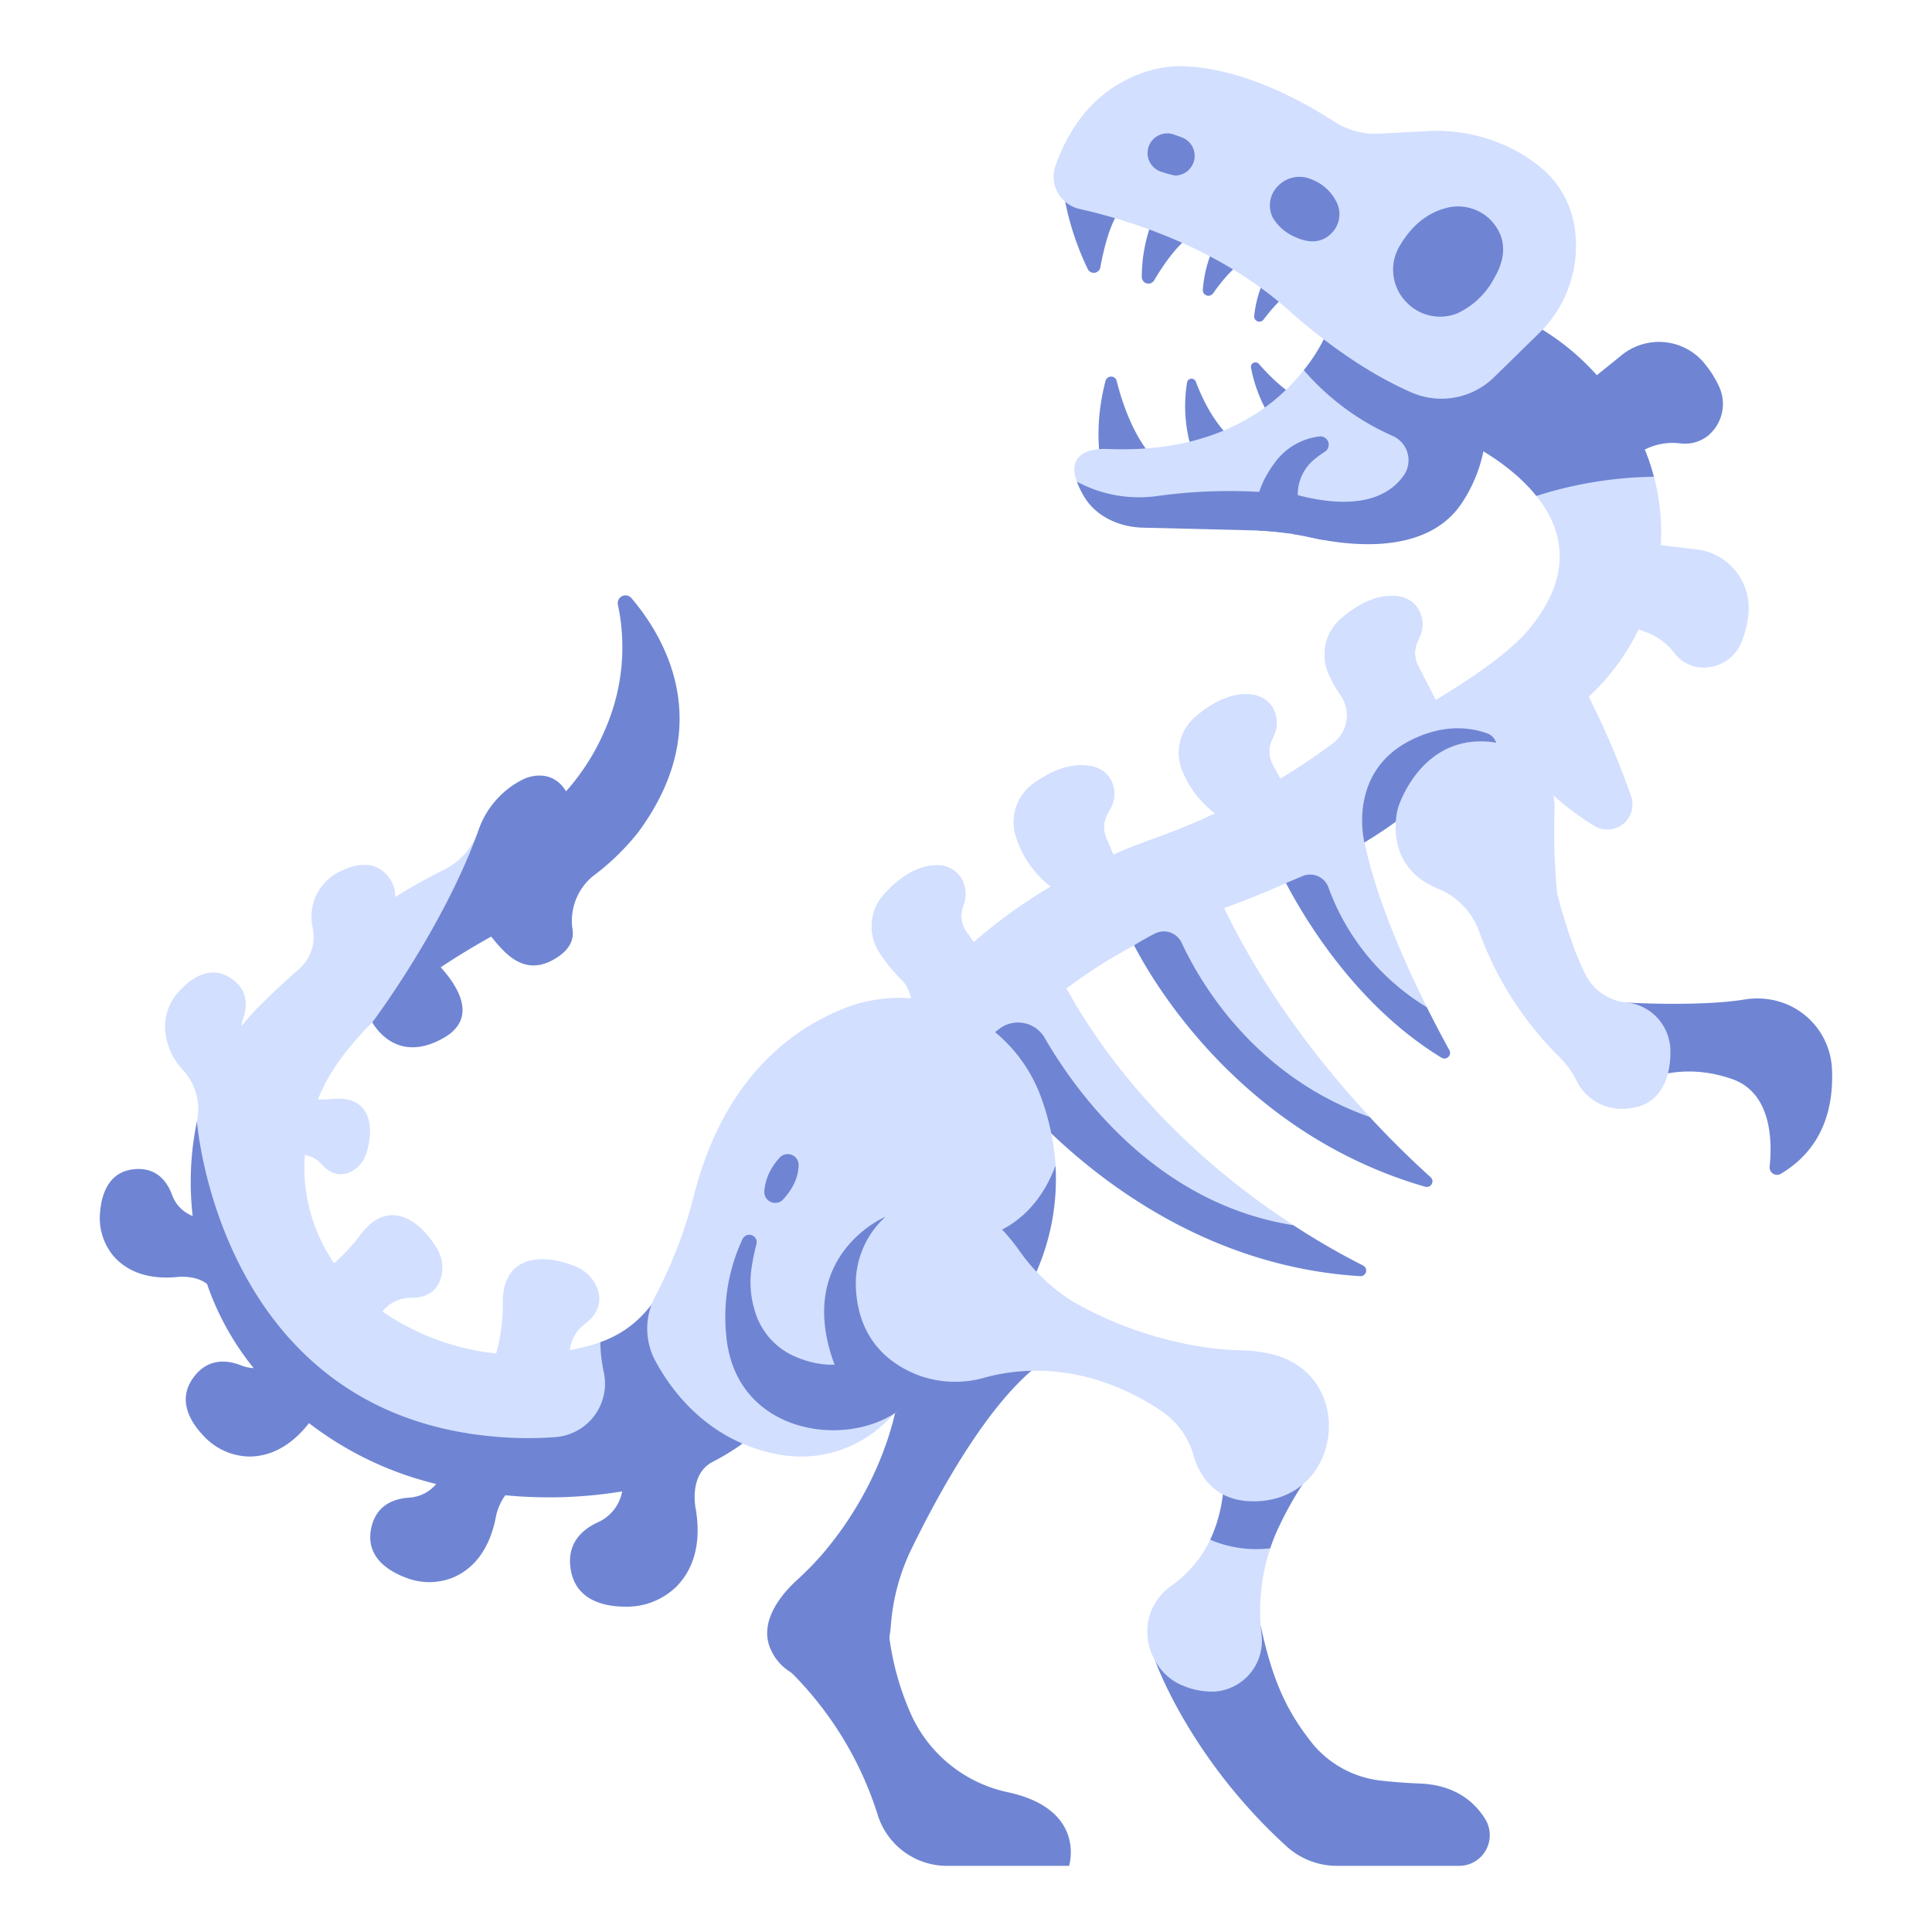 <svg id="flat" height="512" viewBox="0 0 340 340" width="512" xmlns="http://www.w3.org/2000/svg"><path d="m203.3 292.278s6.007 17.107 23.123 32.657a13.192 13.192 0 0 0 8.868 3.425h21.48a5.4 5.4 0 0 0 4.639-8.175c-1.934-3.151-5.388-6.066-11.56-6.316-2.588-.105-4.717-.277-6.454-.475a18.251 18.251 0 0 1 -12.255-6.341c-4.374-5.441-7.084-10.724-9.251-20.843z" fill="#6f85d3"/><path d="m215.242 257.59s1.971 13.634-9.158 21.53a9.955 9.955 0 0 0 -3.684 4.918 10.11 10.11 0 0 0 .9 8.24 9.627 9.627 0 0 0 4.743 4.312 13.029 13.029 0 0 0 5.919 1.085 8.949 8.949 0 0 0 8.079-9.715c-.009-.117-.02-.235-.032-.353a34.779 34.779 0 0 1 3.008-18.818 60.725 60.725 0 0 1 7.778-12.46z" fill="#d2dfff"/><path d="m212.971 270.973a20.814 20.814 0 0 0 10.57 1.5 30.652 30.652 0 0 1 1.477-3.685 60.7 60.7 0 0 1 7.778-12.46l-17.554 1.261a25.661 25.661 0 0 1 -2.271 13.384z" fill="#6f85d3"/><path d="m92.266 137.049a15.742 15.742 0 0 0 -8.089 9.149 11.924 11.924 0 0 1 -5.975 6.828c-2.579 1.274-5.48 2.857-8.649 4.829a5.311 5.311 0 0 0 -1.195-3.529c-2.321-3.089-5.858-2.212-8.214-1.1a8.833 8.833 0 0 0 -5.095 10.138 7.535 7.535 0 0 1 -2.467 7.206c-2.172 1.906-4.4 3.971-6.68 6.219a41.7 41.7 0 0 0 -3.424 3.821 6.077 6.077 0 0 1 .293-1.262c.763-2.154 1-5.175-2.244-7.267-3.446-2.222-6.645-.048-8.581 1.929a9.217 9.217 0 0 0 -2.9 6.886 11.432 11.432 0 0 0 3.032 7.273 10.272 10.272 0 0 1 2.584 9.188 52.365 52.365 0 0 0 -.751 16.632l8.713 16.811 16.446 17.76 31.78 9.687 28.75-3.667 15.983-4.9-14.644-31.544c-4.58 10.437-8.3 16.009-16.52 18.481-1.37.411-2.755.745-4.148 1.017a6.787 6.787 0 0 1 2.67-4.654c2.7-2.015 2.818-4.267 2.256-6.023a6.854 6.854 0 0 0 -4.038-4.134c-5.289-2.163-12.68-2.265-12.68 6.432a31.033 31.033 0 0 1 -1.167 8.935 43.221 43.221 0 0 1 -18.337-6.29c-.579-.362-1.13-.733-1.668-1.108a6.462 6.462 0 0 1 5.051-2.394c3.216.012 4.6-1.636 5.18-3.3a6.541 6.541 0 0 0 -.7-5.471c-2.791-4.688-8.37-9.011-13.365-2.378a31.89 31.89 0 0 1 -4.675 5.067 30.482 30.482 0 0 1 -3.474-6.775 29.648 29.648 0 0 1 -1.677-12.292 5.359 5.359 0 0 1 3.019 1.7c1.745 1.966 3.5 1.924 4.838 1.377a5.349 5.349 0 0 0 2.972-3.378c1.368-4.288.988-10.14-5.851-9.562-.969.082-1.865.115-2.692.111a33.217 33.217 0 0 1 3.74-6.777 53.916 53.916 0 0 1 5.847-6.8s24.299-19.933 26.746-42.871z" fill="#d2dfff"/><path d="m130.606 238.969c-.169.126-9.67-20.83-9.67-20.83-4.344 9.9-7.919 15.417-15.292 18.069a28.031 28.031 0 0 0 .632 5.372 9.435 9.435 0 0 1 -8.458 11.32 65.117 65.117 0 0 1 -10.8-.08c-48.557-4.25-52.355-55.458-52.355-55.458a52.365 52.365 0 0 0 -.751 16.632 6.219 6.219 0 0 1 -3.635-3.721c-.85-2.313-2.73-4.986-6.865-4.489-4.38.527-5.544 4.517-5.794 7.489a10.444 10.444 0 0 0 2.32 7.727c1.867 2.169 5.182 4.222 10.977 3.761 0 0 3.34-.516 5.522 1.2.2.6.327.933.327.933a48.857 48.857 0 0 0 7.874 13.872 6.991 6.991 0 0 1 -2.182-.472c-2.473-.977-5.975-1.381-8.544 2.305-2.728 3.914-.335 7.725 1.883 10.058a11.259 11.259 0 0 0 7.884 3.666c3.029.052 6.97-1.108 10.7-5.873a59.676 59.676 0 0 0 22.388 10.707 6.725 6.725 0 0 1 -4.768 2.4c-2.653.174-5.992 1.305-6.738 5.736-.792 4.705 3 7.126 6 8.288a11.265 11.265 0 0 0 8.7-.058c2.812-1.272 5.947-4.078 7.236-10.215a9.9 9.9 0 0 1 1.726-4.168 79.738 79.738 0 0 0 20.568-.678 7.392 7.392 0 0 1 -4.27 5.434c-2.686 1.231-5.7 3.728-4.725 8.623 1.039 5.2 5.935 6.211 9.512 6.228a12.508 12.508 0 0 0 9-3.5c2.417-2.433 4.562-6.587 3.471-13.469 0 0-1.413-6 2.716-8.392v-.007c7.239-3.7 10.386-7.7 10.386-7.7z" fill="#6f85d3"/><path d="m136.421 291.68a61.56 61.56 0 0 1 18 27.571 12.76 12.76 0 0 0 12.195 9.109h21.522s3.161-9.922-10.753-12.954a24.2 24.2 0 0 1 -17.3-14.266 48.819 48.819 0 0 1 -3.981-18.387z" fill="#6f85d3"/><path d="m158.229 244.65s-1.2 14.3-13.343 28.658a54.46 54.46 0 0 1 -4.718 4.831c-2.33 2.146-6.724 7.057-4.588 12.007 2.848 6.6 11.04 5.894 11.04 5.894s9.284.9 10.145-9.829a37.16 37.16 0 0 1 3.465-13.261c5.071-10.47 14.742-28.191 24.637-34.193l-21.216-6.365z" fill="#6f85d3"/><path d="m298.668 96.7-6.4-.76a38.2 38.2 0 0 0 -2.811-16.834l.337-.156a10.879 10.879 0 0 1 5.814-.933 6.556 6.556 0 0 0 4.765-1.18 7.248 7.248 0 0 0 2.062-8.992 18.227 18.227 0 0 0 -2.944-4.423 10.392 10.392 0 0 0 -14-.988l-4.463 3.607a43.355 43.355 0 0 0 -11.918-9.358l-16.114 5.732 4.2 14.947s28.9 12.683 11.964 33.264c-4.352 5.289-13.479 10.815-20.191 14.731l5.882 14.35s1.915-.9 4.928-2.625a10.125 10.125 0 0 1 12.064 1.483 50.835 50.835 0 0 0 8.763 6.8 4.422 4.422 0 0 0 6.421-5.3 145.108 145.108 0 0 0 -7.442-17.46c.154-.144.308-.286.461-.432a39.8 39.8 0 0 0 8.336-11.422l1.472.563a10.945 10.945 0 0 1 4.739 3.525 6.555 6.555 0 0 0 4.124 2.566 7.2 7.2 0 0 0 7.858-4.649 18.175 18.175 0 0 0 1.15-5.118 10.385 10.385 0 0 0 -9.057-10.938z" fill="#d2dfff"/><path d="m251.749 207.164c-7.209-6.481-25.118-24.014-36.346-47.364 3.993-1.457 7.618-2.93 10.913-4.4 3.51 6.7 12.593 21.725 27.377 30.733a.984.984 0 0 0 1.365-1.319c-3.682-6.678-12.155-23-14.943-36.562a75.342 75.342 0 0 0 10.227-7.345 13.4 13.4 0 0 0 3.074-16.232l-3.818-7.447a4.856 4.856 0 0 1 -.145-4.272l.369-.821a5.3 5.3 0 0 0 -.05-4.63c-.79-1.492-2.4-2.907-5.7-2.6-3.127.288-5.974 2.128-8.1 3.984a8.349 8.349 0 0 0 -2.158 9.673 22.871 22.871 0 0 0 2.1 3.758 6.185 6.185 0 0 1 -1.341 8.511c-2.692 2.015-5.778 4.125-9.273 6.233l-1.344-2.522a4.854 4.854 0 0 1 -.145-4.273l.369-.821a5.3 5.3 0 0 0 -.057-4.642c-.792-1.487-2.406-2.894-5.693-2.591-3.126.288-5.973 2.129-8.1 3.984a8.351 8.351 0 0 0 -2.157 9.674 18.119 18.119 0 0 0 5.68 7.283c-3.456 1.61-7.181 3.154-11.183 4.581-2.361.842-4.6 1.742-6.753 2.678l-1.246-2.962a4.856 4.856 0 0 1 .248-4.268l.443-.784a5.3 5.3 0 0 0 .375-4.615c-.649-1.558-2.126-3.116-5.436-3.116-3.14 0-6.144 1.572-8.435 3.224a8.35 8.35 0 0 0 -3.036 9.434 17.7 17.7 0 0 0 6.105 8.693 90.6 90.6 0 0 0 -13.565 9.79l-1.285-1.806a4.855 4.855 0 0 1 -.692-4.219l.261-.861a5.3 5.3 0 0 0 -.643-4.586c-.975-1.378-2.757-2.575-5.986-1.851-3.057.685-5.641 2.868-7.514 4.976a8.378 8.378 0 0 0 -.927 9.858 26.779 26.779 0 0 0 4.021 5.02 6.278 6.278 0 0 1 -1.137 9.764l-.1.058 13.719 9.836c1.21-2.1 3.105-4.731 3.105-4.731s23.875 34.767 65.175 37.306a.984.984 0 0 0 .512-1.858c-10.259-5.154-36.565-20.494-52.23-48.781a91.115 91.115 0 0 1 11.941-7.577c3.011 5.862 18.507 33.054 51.234 42.476a.981.981 0 0 0 .925-1.671z" fill="#d2dfff"/><path d="m251.749 207.164c-7.209-6.481-25.118-24.014-36.346-47.364 3.993-1.457 7.618-2.93 10.913-4.4 3.51 6.7 12.593 21.725 27.377 30.733a.984.984 0 0 0 1.365-1.319c-3.682-6.678-12.155-23-14.943-36.562 4.371-2.659 6.905-6.51 9.426-8.695 4.65-4.032 6.684-9.405 3.875-14.882l-3.818-7.447a4.856 4.856 0 0 1 -.145-4.272l.369-.821a5.3 5.3 0 0 0 -.05-4.63c-.79-1.492-2.4-2.907-5.7-2.6-3.127.288-5.974 2.128-8.1 3.984a8.349 8.349 0 0 0 -2.158 9.673 22.871 22.871 0 0 0 2.1 3.758 6.185 6.185 0 0 1 -1.341 8.511c-2.692 2.015-5.778 4.125-9.273 6.233l-1.344-2.522a4.854 4.854 0 0 1 -.145-4.273l.369-.821a5.3 5.3 0 0 0 -.057-4.642c-.792-1.487-2.406-2.894-5.693-2.591-3.126.288-5.973 2.129-8.1 3.984a8.351 8.351 0 0 0 -2.157 9.674 18.119 18.119 0 0 0 5.68 7.283c-3.456 1.61-7.181 3.154-11.183 4.581-2.361.842-4.6 1.742-6.753 2.678l-1.246-2.962a4.856 4.856 0 0 1 .248-4.268l.443-.784a5.3 5.3 0 0 0 .375-4.615c-.649-1.558-2.126-3.116-5.436-3.116-3.14 0-6.144 1.572-8.435 3.224a8.35 8.35 0 0 0 -3.036 9.434 17.7 17.7 0 0 0 6.105 8.693 90.6 90.6 0 0 0 -13.565 9.79l-1.285-1.806a4.855 4.855 0 0 1 -.692-4.219l.261-.861a5.3 5.3 0 0 0 -.643-4.586c-.975-1.378-2.757-2.575-5.986-1.851-3.057.685-5.641 2.868-7.514 4.976a8.378 8.378 0 0 0 -.927 9.858 26.779 26.779 0 0 0 4.021 5.02 6.278 6.278 0 0 1 -1.137 9.764l-.1.058 13.719 9.836c1.21-2.1 3.105-4.731 3.105-4.731s23.875 34.767 65.175 37.306a.984.984 0 0 0 .512-1.858c-10.259-5.154-36.565-20.494-52.23-48.781a91.115 91.115 0 0 1 11.941-7.577c3.011 5.862 18.507 33.054 51.234 42.476a.981.981 0 0 0 .925-1.671z" fill="#d2dfff"/><path d="m239.879 222.717a128.379 128.379 0 0 1 -12.294-7.106c-24.138-3.827-38.186-23.35-43.744-32.97a5.425 5.425 0 0 0 -8-1.569c-1.566 1.2-2.6 2.042-2.6 2.042l.948 4.155s23.875 34.767 65.175 37.306a.984.984 0 0 0 .515-1.858z" fill="#6f85d3"/><path d="m181.121 188.679a26.488 26.488 0 0 0 -33.268-10.934c-9.374 3.926-20.632 12.745-25.706 32.52a79.958 79.958 0 0 1 -6.84 17.872 12.1 12.1 0 0 0 .1 11.507c3.306 6.013 9.866 14.183 21.719 16.341a21.47 21.47 0 0 0 18.979-5.928q.726-.726 1.568-1.5l22.96-23.978c2.724-5.508 5.128-19.448 5.128-19.448a43.042 43.042 0 0 0 -2.327-11.4 26.921 26.921 0 0 0 -2.313-5.052z" fill="#d2dfff"/><path d="m185.752 205.129c-3.815 10.345-11.681 12.155-11.681 12.155l-.827 10.568 3.986 2 4.239-4.054a40.615 40.615 0 0 0 4.283-20.669z" fill="#6f85d3"/><path d="m167.082 241.651a33.2 33.2 0 0 0 10.448-9.3c.444-.621.892-1.283 1.339-1.978l-23.108-16.211s-15.333 6.487-9.334 24.739c2.229 6.781 6.615 9.239 11.248 9.656a54.078 54.078 0 0 1 9.407-6.906z" fill="#6f85d3"/><path d="m150.644 227.029c.326 5.289 2.6 11.624 10.733 14.9a18.765 18.765 0 0 0 11.977.49c5.9-1.621 17.778-3 31.1 5.938a13.985 13.985 0 0 1 5.588 7.756c1.05 3.627 3.831 8.375 11.195 8.08.12 0 .238-.011.356-.018 14.719-.873 16.914-21.862 2.688-25.739a24.377 24.377 0 0 0 -5.779-.8 55.219 55.219 0 0 1 -11.045-1.4 66.119 66.119 0 0 1 -18.525-7.113 32.28 32.28 0 0 1 -9.582-9.083c-3.443-4.833-11.269-13.323-20.9-7.827a15.9 15.9 0 0 0 -7.806 14.816z" fill="#d2dfff"/><path d="m154.626 237.316s-5.761 5.459-15.011 1.282a12.554 12.554 0 0 1 -6.8-7.991 17.052 17.052 0 0 1 -.518-7.7 38.144 38.144 0 0 1 .822-3.952 1.308 1.308 0 0 0 -2.437-.92 32.375 32.375 0 0 0 -2.878 16.943c1.482 17.149 20.464 19.971 29.868 13.585z" fill="#6f85d3"/><path d="m291.053 83.9a38.207 38.207 0 0 0 -1.6-4.8l.337-.156a10.879 10.879 0 0 1 5.814-.933 6.556 6.556 0 0 0 4.765-1.18 7.248 7.248 0 0 0 2.062-8.992 18.227 18.227 0 0 0 -2.944-4.423 10.392 10.392 0 0 0 -14-.988l-4.463 3.607a43.355 43.355 0 0 0 -11.918-9.358l-16.114 5.732 4.2 14.947s8.07 3.544 13.182 9.922a71.086 71.086 0 0 1 20.679-3.378z" fill="#6f85d3"/><path d="m193.9 82.252s-1.678-6.345.656-15.228a1.015 1.015 0 0 1 1.965.019c1 4.018 3.12 10.33 7.181 14.373z" fill="#6f85d3"/><path d="m209.8 79.353a25.7 25.7 0 0 1 -.9-12.016.8.8 0 0 1 1.544-.167c1.158 3.062 3.408 7.821 6.97 10.618z" fill="#6f85d3"/><path d="m225.133 75.711a25.708 25.708 0 0 1 -4.972-10.976.8.8 0 0 1 1.393-.687c2.139 2.477 5.888 6.173 10.194 7.575z" fill="#6f85d3"/><path d="m234.279 56.685s-7.462 23.681-39.279 22.329c-3.558-.151-7.192 1.006-5.492 5.761 0 0 7.36 7.649 41.073 7.481 7.065-.035 24.6-6.346 24.6-6.346l3.819-22.752z" fill="#d2dfff"/><path d="m232.861 95.02a13.089 13.089 0 0 1 -3.632-4.427 7.994 7.994 0 0 1 2.034-9.718 17.02 17.02 0 0 1 1.869-1.365 1.464 1.464 0 0 0 -.963-2.7 11.384 11.384 0 0 0 -7.985 4.836c-3.439 4.7-3.573 8.745-2.729 11.732a50.726 50.726 0 0 1 9.158 1.184c.687.157 1.44.312 2.248.458z" fill="#6f85d3"/><path d="m203 38.316a27.786 27.786 0 0 0 -2.067 10.408 1.175 1.175 0 0 0 2.188.607c1.694-2.881 4.454-6.91 7.41-8.483z" fill="#6f85d3"/><path d="m213.969 42.71a21.913 21.913 0 0 0 -2.292 8.309.992.992 0 0 0 1.8.611c1.573-2.238 4.1-5.347 6.664-6.457z" fill="#6f85d3"/><path d="m234.279 56.685a29.593 29.593 0 0 1 -4.828 8.459 44.023 44.023 0 0 0 15.606 11.556 4.683 4.683 0 0 1 2.046 6.874c-2.351 3.434-7.666 6.678-19.677 3.308v7.082c1.067.169 2.131.36 3.187.6 6.892 1.553 20.893 3.268 26.909-6.44a25.559 25.559 0 0 0 1.478-24.966z" fill="#6f85d3"/><path d="m223.074 48.011a20.25 20.25 0 0 0 -2.355 7.615.917.917 0 0 0 1.646.616c1.519-2.024 3.945-4.825 6.343-5.779z" fill="#6f85d3"/><path d="m186.959 32.487a49.174 49.174 0 0 0 4.465 14.852 1.174 1.174 0 0 0 2.216-.285c.563-3.1 1.623-7.513 3.388-9.994z" fill="#6f85d3"/><path d="m251.184 23.073-8.434.446a13.253 13.253 0 0 1 -7.925-2.1c-5.414-3.523-16.57-9.777-27.525-9.777 0 0-15.254-.32-21.552 17.524a5.829 5.829 0 0 0 4.232 7.606c8.456 1.887 24.327 6.7 36.87 17.876 8.727 7.779 16.166 12.059 21.512 14.405a13.232 13.232 0 0 0 14.571-2.669l7.806-7.638a21.453 21.453 0 0 0 6.344-18.869 16.908 16.908 0 0 0 -4.88-9.47 26.714 26.714 0 0 0 -8.937-5.461 29.2 29.2 0 0 0 -12.082-1.873z" fill="#d2dfff"/><g fill="#6f85d3"><path d="m247.051 52.681q.147.169.3.339a8.19 8.19 0 0 0 9.1 2.131 14.007 14.007 0 0 0 6.475-6.151c2.911-4.921 1.332-8.306-.667-10.351a8.084 8.084 0 0 0 -7.913-2c-3.319.907-5.96 3.147-7.994 6.577a8.159 8.159 0 0 0 .699 9.455z"/><path d="m225 32.63c-.064.065-.128.133-.191.2a4.8 4.8 0 0 0 -.766 5.568 8.439 8.439 0 0 0 4.2 3.442c3.22 1.4 5.218.235 6.362-1.094a4.743 4.743 0 0 0 .758-4.852 8.037 8.037 0 0 0 -4.553-4.322 5.24 5.24 0 0 0 -5.81 1.058z"/><path d="m206.777 30.893a22.367 22.367 0 0 1 -2.567-.711 3.464 3.464 0 0 1 2.361-6.513l1.387.5a3.465 3.465 0 0 1 -1.181 6.722z"/><path d="m226.774 93.871-3.307-7.187a93.2 93.2 0 0 0 -19.765.6 23.118 23.118 0 0 1 -14.184-2.515 14.845 14.845 0 0 0 1.288 2.658c2.111 3.515 6.22 5.333 10.32 5.434l19.541.479a51.344 51.344 0 0 1 6.107.531z"/><path d="m140.543 205.076a1.914 1.914 0 0 0 -3.306-1.375 10.568 10.568 0 0 0 -1.877 2.739 8.941 8.941 0 0 0 -.85 3.2 1.916 1.916 0 0 0 3.342 1.41 11.7 11.7 0 0 0 2-2.965 8.288 8.288 0 0 0 .691-3.009z"/><path d="m78.072 182.658c6.193-3.527 2.365-9.272-.516-12.424 3.02-2.017 6.035-3.817 8.88-5.411 2.2 2.7 5.587 6.987 10.817 4.143 3.015-1.64 3.743-3.572 3.516-5.313a10.173 10.173 0 0 1 3.619-9.5 42.408 42.408 0 0 0 7.9-7.654c13.926-18.819 4.719-34.325-1.172-41.249a1.366 1.366 0 0 0 -2.371 1.182 36.091 36.091 0 0 1 -2.08 21.541 39.867 39.867 0 0 1 -7.042 11.283c-2.722-4.452-7.359-2.2-7.359-2.2a15.742 15.742 0 0 0 -8.089 9.149c-6.175 17.152-18.66 33.717-18.66 33.717.935 1.584 4.885 7.103 12.557 2.736z"/><path d="m247.9 130.466c-10.856 5.73-7.783 17.789-7.783 17.789a79.325 79.325 0 0 0 8.554-5.952l1.433-1.894 1.595-.886a13.273 13.273 0 0 0 1.892-2.88l.61 1.488 7.9-4.39a2.585 2.585 0 0 0 -.428-4.7c-3.216-1.131-7.998-1.623-13.773 1.425z"/><path d="m286.357 176.441s12.845.749 20.782-.565a13.468 13.468 0 0 1 4.009-.031 12.97 12.97 0 0 1 11.238 12.1c.34 6.351-1.205 14-8.991 18.623a1.308 1.308 0 0 1 -1.969-1.253c.459-4.3.441-12.952-6.6-15.416-9.494-3.321-16.113.612-16.113.612z"/></g><path d="m293.534 182.313a8.544 8.544 0 0 0 -7.177-5.872 9.049 9.049 0 0 1 -7.066-4.429c-2.875-5.25-5.251-14.752-5.251-14.752a115.3 115.3 0 0 1 -.48-14.563c.343-7.19-5.722-12.217-12.92-12.231-11.072-.021-14.6 11.668-14.6 11.668s-3.063 10.238 7.143 14.308a12.728 12.728 0 0 1 7.115 7.483 59.287 59.287 0 0 0 13.673 21.627 16.815 16.815 0 0 1 3.361 4.407 8.892 8.892 0 0 0 9.588 5.056c8.1-.947 7-11 7-11a10.531 10.531 0 0 0 -.386-1.702z" fill="#d2dfff"/><path d="m251.749 207.164c-2.515-2.262-6.336-5.873-10.719-10.6-20.292-7.177-29.85-23.709-33.071-30.635a3.471 3.471 0 0 0 -4.72-1.638c-2.047 1.044-3.649 2.072-3.649 2.072 3.011 5.862 18.507 33.054 51.234 42.476a.981.981 0 0 0 .925-1.675z" fill="#6f85d3"/><path d="m251.086 177.246a40.954 40.954 0 0 1 -17.312-21.1 3.436 3.436 0 0 0 -4.567-1.964l-2.891 1.221c3.51 6.7 12.593 21.725 27.377 30.733a.984.984 0 0 0 1.365-1.319c-1.027-1.863-2.427-4.477-3.972-7.571z" fill="#6f85d3"/></svg>